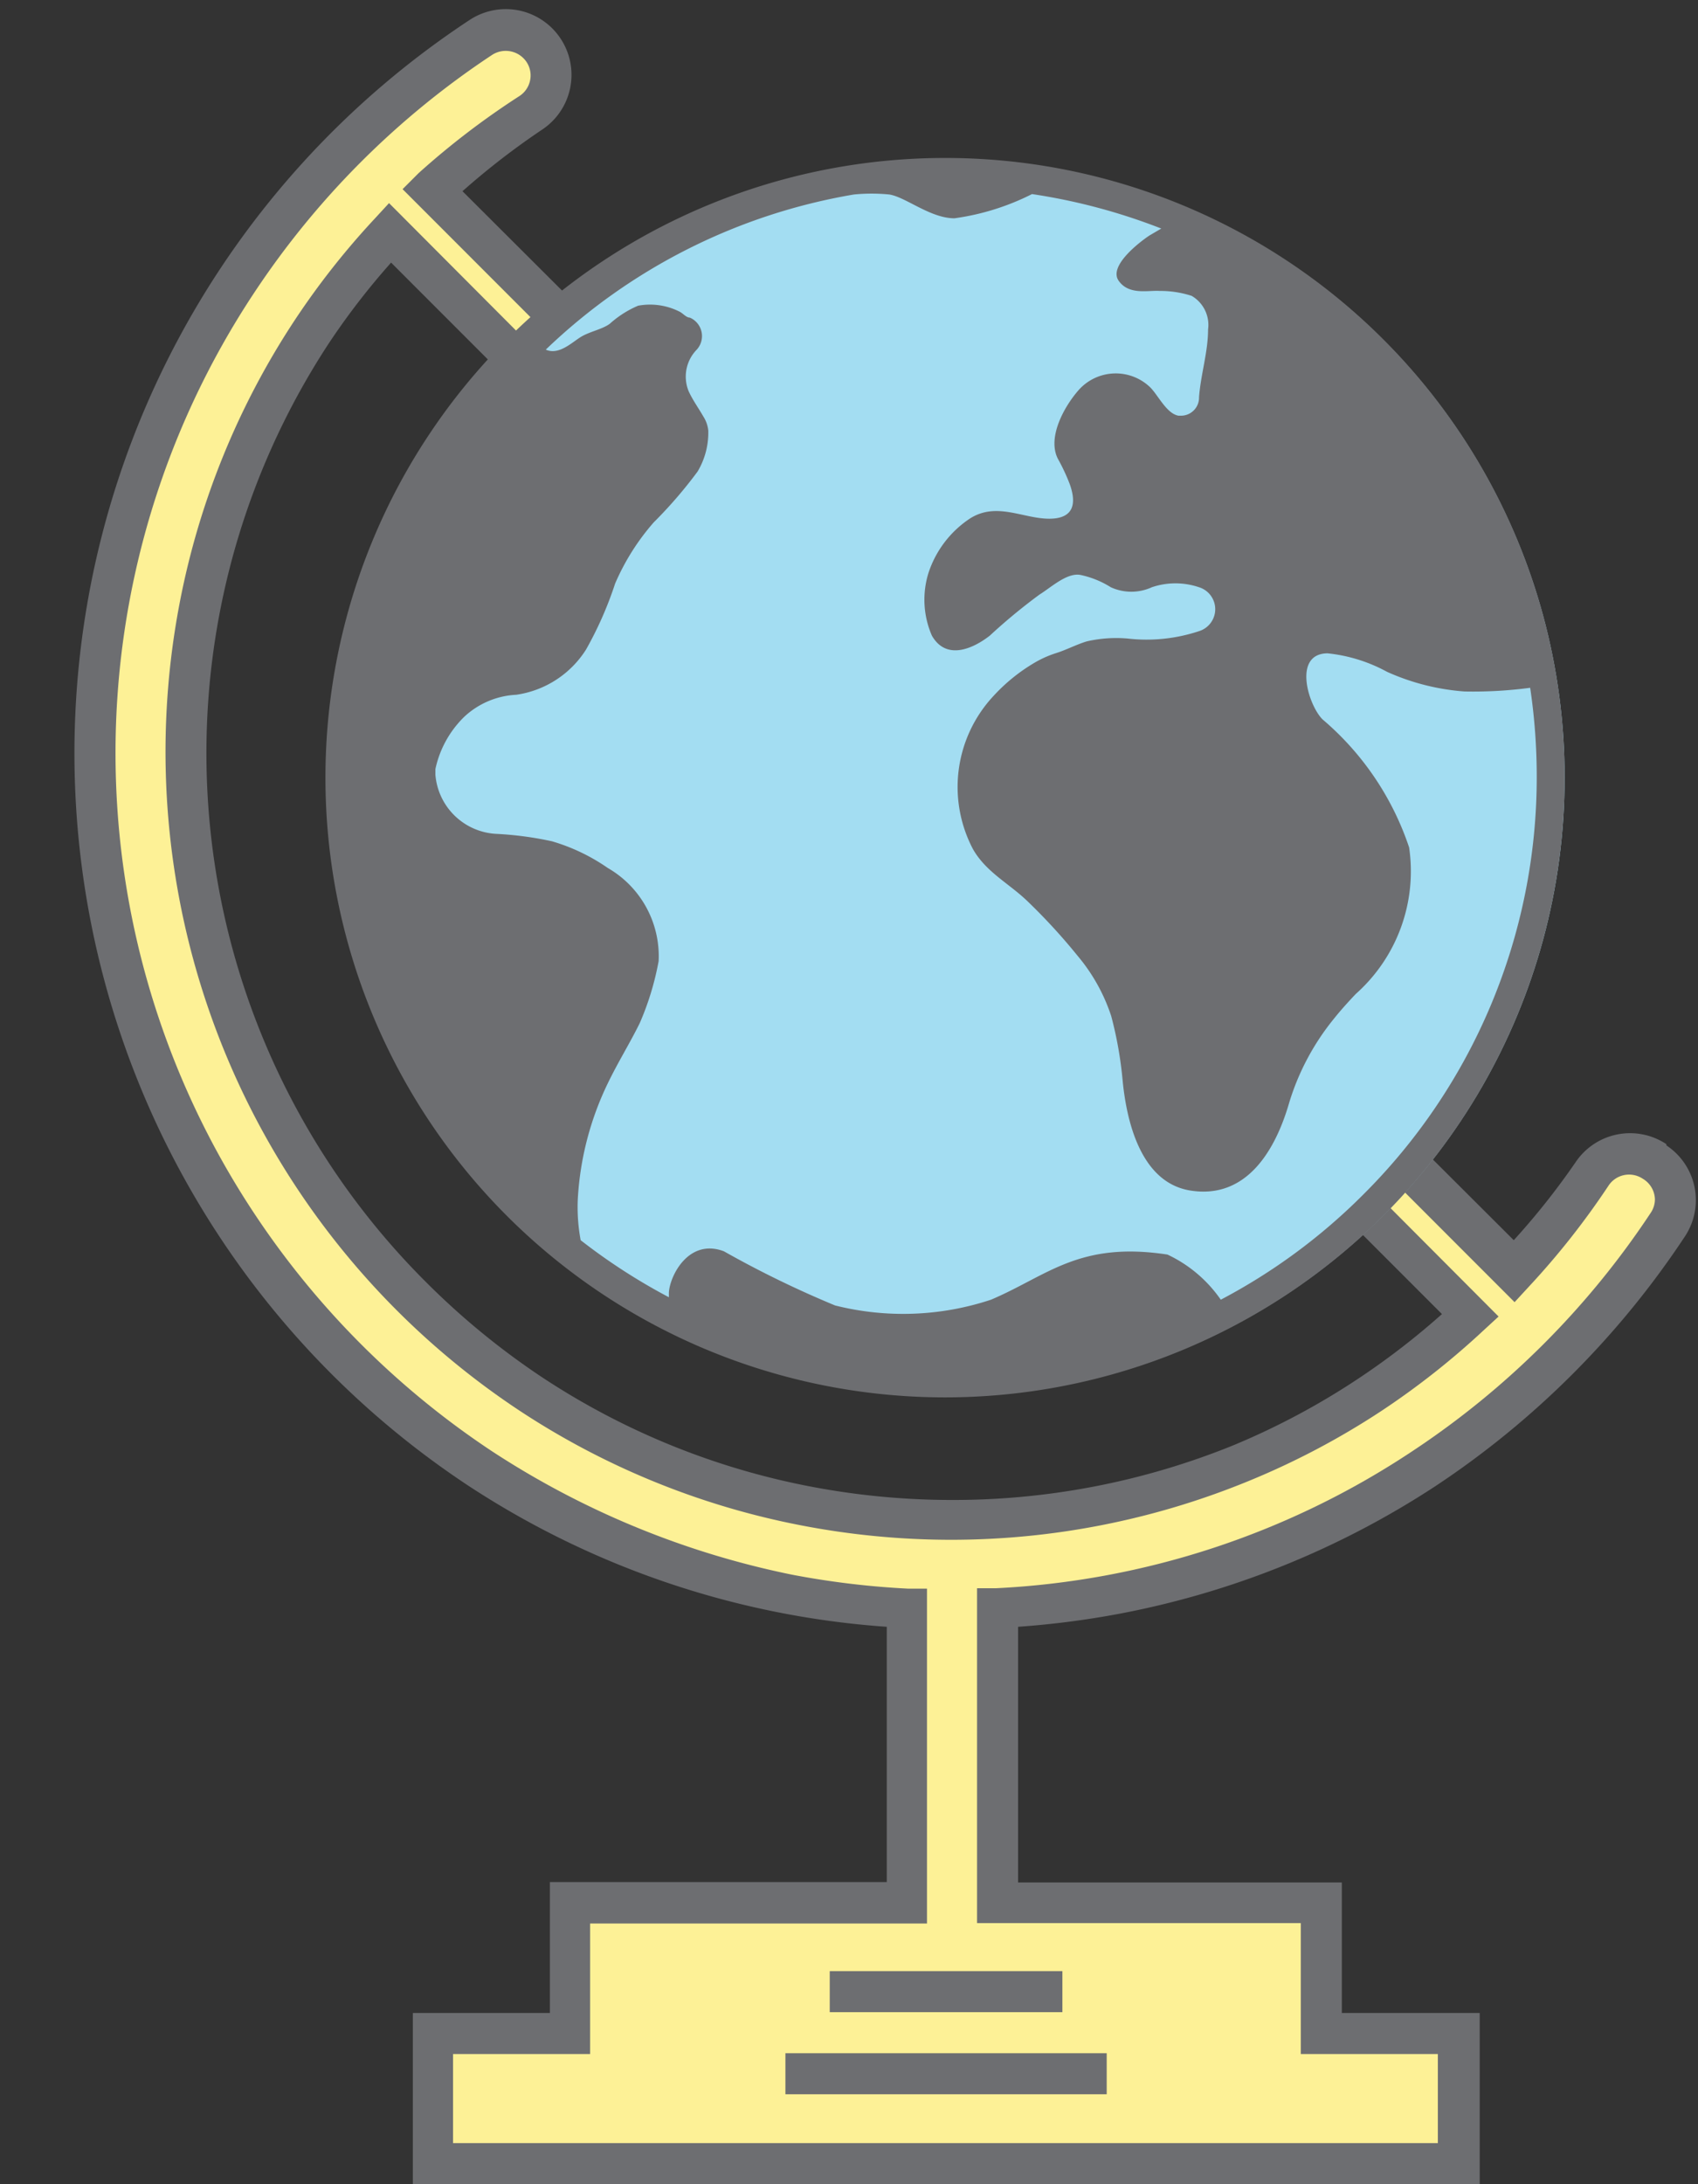 <svg xmlns="http://www.w3.org/2000/svg" viewBox="-1.811 -0.219 41.381 53.219"><rect x="-1.811" y="-0.219" width="41.381" height="53.219" fill="#333333" stroke="none"/><title>Depositphotos_78438930_19</title><g data-name="Layer 2"><g data-name="Layer 1"><g data-name="Layer 2"><g data-name="ëÎÓÈ 2"><path d="M6.22 8.12a18 18 0 0 0-2.66 6.53 18.24 18.24 0 0 0 7.85 18.66A18 18 0 0 0 17.93 36a18.36 18.36 0 0 0 3.45.33A18.15 18.15 0 0 0 28.24 35a17.89 17.89 0 0 0 3.16-1.66 18.13 18.13 0 0 0 1.94-1.5L7.71 6.18a17.62 17.62 0 0 0-1.49 1.94z" fill="none"/><path d="M38.52 28.08a1.1 1.1 0 0 0-1.53.3 18.55 18.55 0 0 1-1.89 2.4L8.73 4.41a18.89 18.89 0 0 1 2.4-1.89A1.1 1.1 0 0 0 9.91.68 21 21 0 0 0 2 26a20.66 20.66 0 0 0 1.91 3.63 21.08 21.08 0 0 0 5.95 6 20.71 20.71 0 0 0 7.5 3.06 21.08 21.08 0 0 0 2.89.35v7.18h-8.16v3.19H8.75v3.19h25v-3.27h-3.36v-3.18H22.5V39a21.14 21.14 0 0 0 2.89-.35 20.91 20.91 0 0 0 3.87-1.15 20.62 20.62 0 0 0 3.63-1.91 21 21 0 0 0 6-6 1.1 1.1 0 0 0-.28-1.53zm-6.85 5.64a18.65 18.65 0 0 1-10.25 3.08 18.8 18.8 0 0 1-3.57-.34 18.55 18.55 0 0 1-6.71-2.73 18.86 18.86 0 0 1-2.93-2.39A18.66 18.66 0 0 1 5.8 7.84a18.43 18.43 0 0 1 1.89-2.4L34 31.83a18.69 18.69 0 0 1-2.33 1.89z" fill="#fdf196"/><path d="M38.24 28.5a.6.6 0 0 0-.83.17 19.08 19.08 0 0 1-1.94 2.46l-.35.38L8 4.39 8.39 4a19.3 19.3 0 0 1 2.46-1.9.6.6 0 0 0 .27-.5.59.59 0 0 0-.1-.33.6.6 0 0 0-.83-.17 20.38 20.38 0 0 0-5.81 28.23 20.57 20.57 0 0 0 5.81 5.81 20.32 20.32 0 0 0 7.32 3 20.55 20.55 0 0 0 2.82.34h.47v8.16h-8.21v3.19H9.25V52h24v-2.17h-3.36v-3.18H22v-8.16h.47a20.68 20.68 0 0 0 10.07-3.35 20.52 20.52 0 0 0 5.81-5.81.6.6 0 0 0-.17-.83l.28-.42zm-3.84 3.7a19.13 19.13 0 0 1-2.46 1.94l-.28-.42.28.42a18.89 18.89 0 0 1-3.33 1.75 19.09 19.09 0 0 1-7.16 1.4 19.31 19.31 0 0 1-3.66-.35 19 19 0 0 1-6.89-2.81 19.3 19.3 0 0 1-3-2.46 19.22 19.22 0 0 1-2.52-24.1 19 19 0 0 1 1.94-2.46l.35-.38 27.12 27.11z" fill="none"/><path d="M38.8 27.66a1.6 1.6 0 0 0-2.22.45 17.79 17.79 0 0 1-1.5 1.89L9.46 4.44a18.26 18.26 0 0 1 1.94-1.5A1.6 1.6 0 0 0 9.63.27a21.39 21.39 0 0 0 0 35.73 21.28 21.28 0 0 0 10.17 3.42v6.22h-8.21v3.19H8.25V53h26v-4.17h-3.36v-3.18H23v-6.23a21.52 21.52 0 0 0 2.48-.32 21.27 21.27 0 0 0 7.68-3.1 21.53 21.53 0 0 0 6.09-6.09 1.6 1.6 0 0 0-.45-2.22zM38.52 29a.59.59 0 0 1-.1.33 20.52 20.52 0 0 1-5.81 5.81 20.09 20.09 0 0 1-10.14 3.34H22v8.16h7.89v3.19h3.34V52h-24v-2.17h3.34v-3.18h8.21v-8.16h-.47a20.55 20.55 0 0 1-2.82-.34 21 21 0 0 1-7.3-3 20.57 20.57 0 0 1-5.81-5.81 20.3 20.3 0 0 1 0-22.42 20.5 20.5 0 0 1 5.8-5.8.61.61 0 0 1 .84.17.59.59 0 0 1 .1.33.6.6 0 0 1-.27.5A19.3 19.3 0 0 0 8.39 4L8 4.39l27.1 27.12.35-.38a19.08 19.08 0 0 0 1.94-2.46.6.6 0 0 1 .83-.17l.28-.42-.28.42a.6.6 0 0 1 .3.5z" fill="#6d6e71"/><path d="M6.22 8.12a18 18 0 0 0-2.66 6.53 18.24 18.24 0 0 0 7.85 18.66A18 18 0 0 0 17.93 36a18.36 18.36 0 0 0 3.45.33A18.15 18.15 0 0 0 28.24 35a17.89 17.89 0 0 0 3.16-1.66 18.13 18.13 0 0 0 1.94-1.5L7.71 6.18a17.62 17.62 0 0 0-1.49 1.94z" fill="none"/><path d="M7.67 4.73l-.35.38a19 19 0 0 0-1.94 2.46 19 19 0 0 0-2.81 6.89 19.25 19.25 0 0 0 8.26 19.68 19 19 0 0 0 6.89 2.81 19.31 19.31 0 0 0 3.66.35 19.09 19.09 0 0 0 7.16-1.4 18.89 18.89 0 0 0 3.33-1.75l-.28-.42.28.42a19.13 19.13 0 0 0 2.46-1.94l.38-.35zM31.4 33.3a17.89 17.89 0 0 1-3.16 1.7 18.15 18.15 0 0 1-6.83 1.33 18.36 18.36 0 0 1-3.48-.33 18 18 0 0 1-6.53-2.66A18.37 18.37 0 0 1 8.55 31 18.2 18.2 0 0 1 6.22 8.12a17.62 17.62 0 0 1 1.5-1.94L33.33 31.8a18.13 18.13 0 0 1-1.93 1.5z" fill="#6d6e71"/><circle cx="21.24" cy="18.73" r="15.08" fill="#a3ddf2"/><path d="M21.24 3.63a15.1 15.1 0 1 0 15.08 15.12A15.09 15.09 0 0 0 21.24 3.63zM31.4 28.9a14.31 14.31 0 0 1-3.46 2.55 3.27 3.27 0 0 0-1.3-1.1c-2.16-.33-2.93.52-4.3 1.1a6.8 6.8 0 0 1-3.8.14 24.84 24.84 0 0 1-2.71-1.32c-.85-.32-1.31.58-1.34 1v.12A14.51 14.51 0 0 1 12.34 30a4.39 4.39 0 0 1-.07-1 7.41 7.41 0 0 1 .73-2.82c.24-.5.55-1 .78-1.47a6.86 6.86 0 0 0 .46-1.51A2.48 2.48 0 0 0 13 20.93a4.68 4.68 0 0 0-1.36-.65 8.31 8.31 0 0 0-1.34-.18 1.57 1.57 0 0 1-1.5-1.44v-.14a2.51 2.51 0 0 1 .71-1.28 2 2 0 0 1 1.26-.53 2.42 2.42 0 0 0 1.7-1.1 8.91 8.91 0 0 0 .71-1.61 5.64 5.64 0 0 1 .94-1.49 10.86 10.86 0 0 0 1.07-1.24 1.85 1.85 0 0 0 .26-1 .78.78 0 0 0-.12-.34c-.12-.21-.26-.4-.36-.62a.94.94 0 0 1 .19-1 .49.49 0 0 0-.16-.79c-.09 0-.17-.11-.26-.15a1.59 1.59 0 0 0-1-.14 2.48 2.48 0 0 0-.69.44c-.19.14-.5.19-.72.33s-.53.44-.84.3A14.28 14.28 0 0 1 19 4.52a4.38 4.38 0 0 1 .86 0c.4.06 1 .58 1.59.58a6 6 0 0 0 1.89-.59 14.52 14.52 0 0 1 3.15.84l-.29.17c-.24.16-1 .74-.75 1.1s.72.23 1 .25a2.47 2.47 0 0 1 .78.12.82.82 0 0 1 .4.82c0 .55-.18 1.1-.22 1.65a.44.44 0 0 1-.43.45h-.07c-.3-.05-.51-.53-.71-.71a1.21 1.21 0 0 0-1.71.07c-.35.39-.79 1.16-.52 1.69a4.69 4.69 0 0 1 .29.62c.15.42.14.84-.5.84s-1.29-.42-1.94 0a2.54 2.54 0 0 0-1 1.31 2.19 2.19 0 0 0 .08 1.54c.35.61 1 .32 1.41 0a14 14 0 0 1 1.21-1c.29-.18.67-.54 1-.48a2.27 2.27 0 0 1 .74.3 1.2 1.2 0 0 0 1 0 1.79 1.79 0 0 1 1.15 0 .56.56 0 0 1 0 1.07 4.06 4.06 0 0 1-1.74.18 3.21 3.21 0 0 0-1 .07c-.26.08-.5.21-.76.29a2.58 2.58 0 0 0-.51.23 4.35 4.35 0 0 0-1 .81 3.25 3.25 0 0 0-.5 3.73c.33.58.91.85 1.37 1.31a14.36 14.36 0 0 1 1.18 1.29 4.41 4.41 0 0 1 .82 1.47 9.42 9.42 0 0 1 .28 1.59c.1 1 .45 2.47 1.65 2.66 1.38.22 2.08-1 2.41-2.15a6 6 0 0 1 1.09-2.04c.16-.2.34-.4.53-.6a4 4 0 0 0 1.3-3.57 7 7 0 0 0-2.11-3.12c-.35-.35-.73-1.6.12-1.61a3.84 3.84 0 0 1 1.45.45 5.59 5.59 0 0 0 1.89.48 10.52 10.52 0 0 0 1.6-.09 14.75 14.75 0 0 1 .16 2.2A14.34 14.34 0 0 1 31.4 28.9z" fill="#6d6e71"/><path fill="#6d6e71" d="M18.41 47.81h5.67v1h-5.67z"/><path fill="#6d6e71" d="M17.33 49.81h7.83v1h-7.83z"/></g></g></g></g></svg>